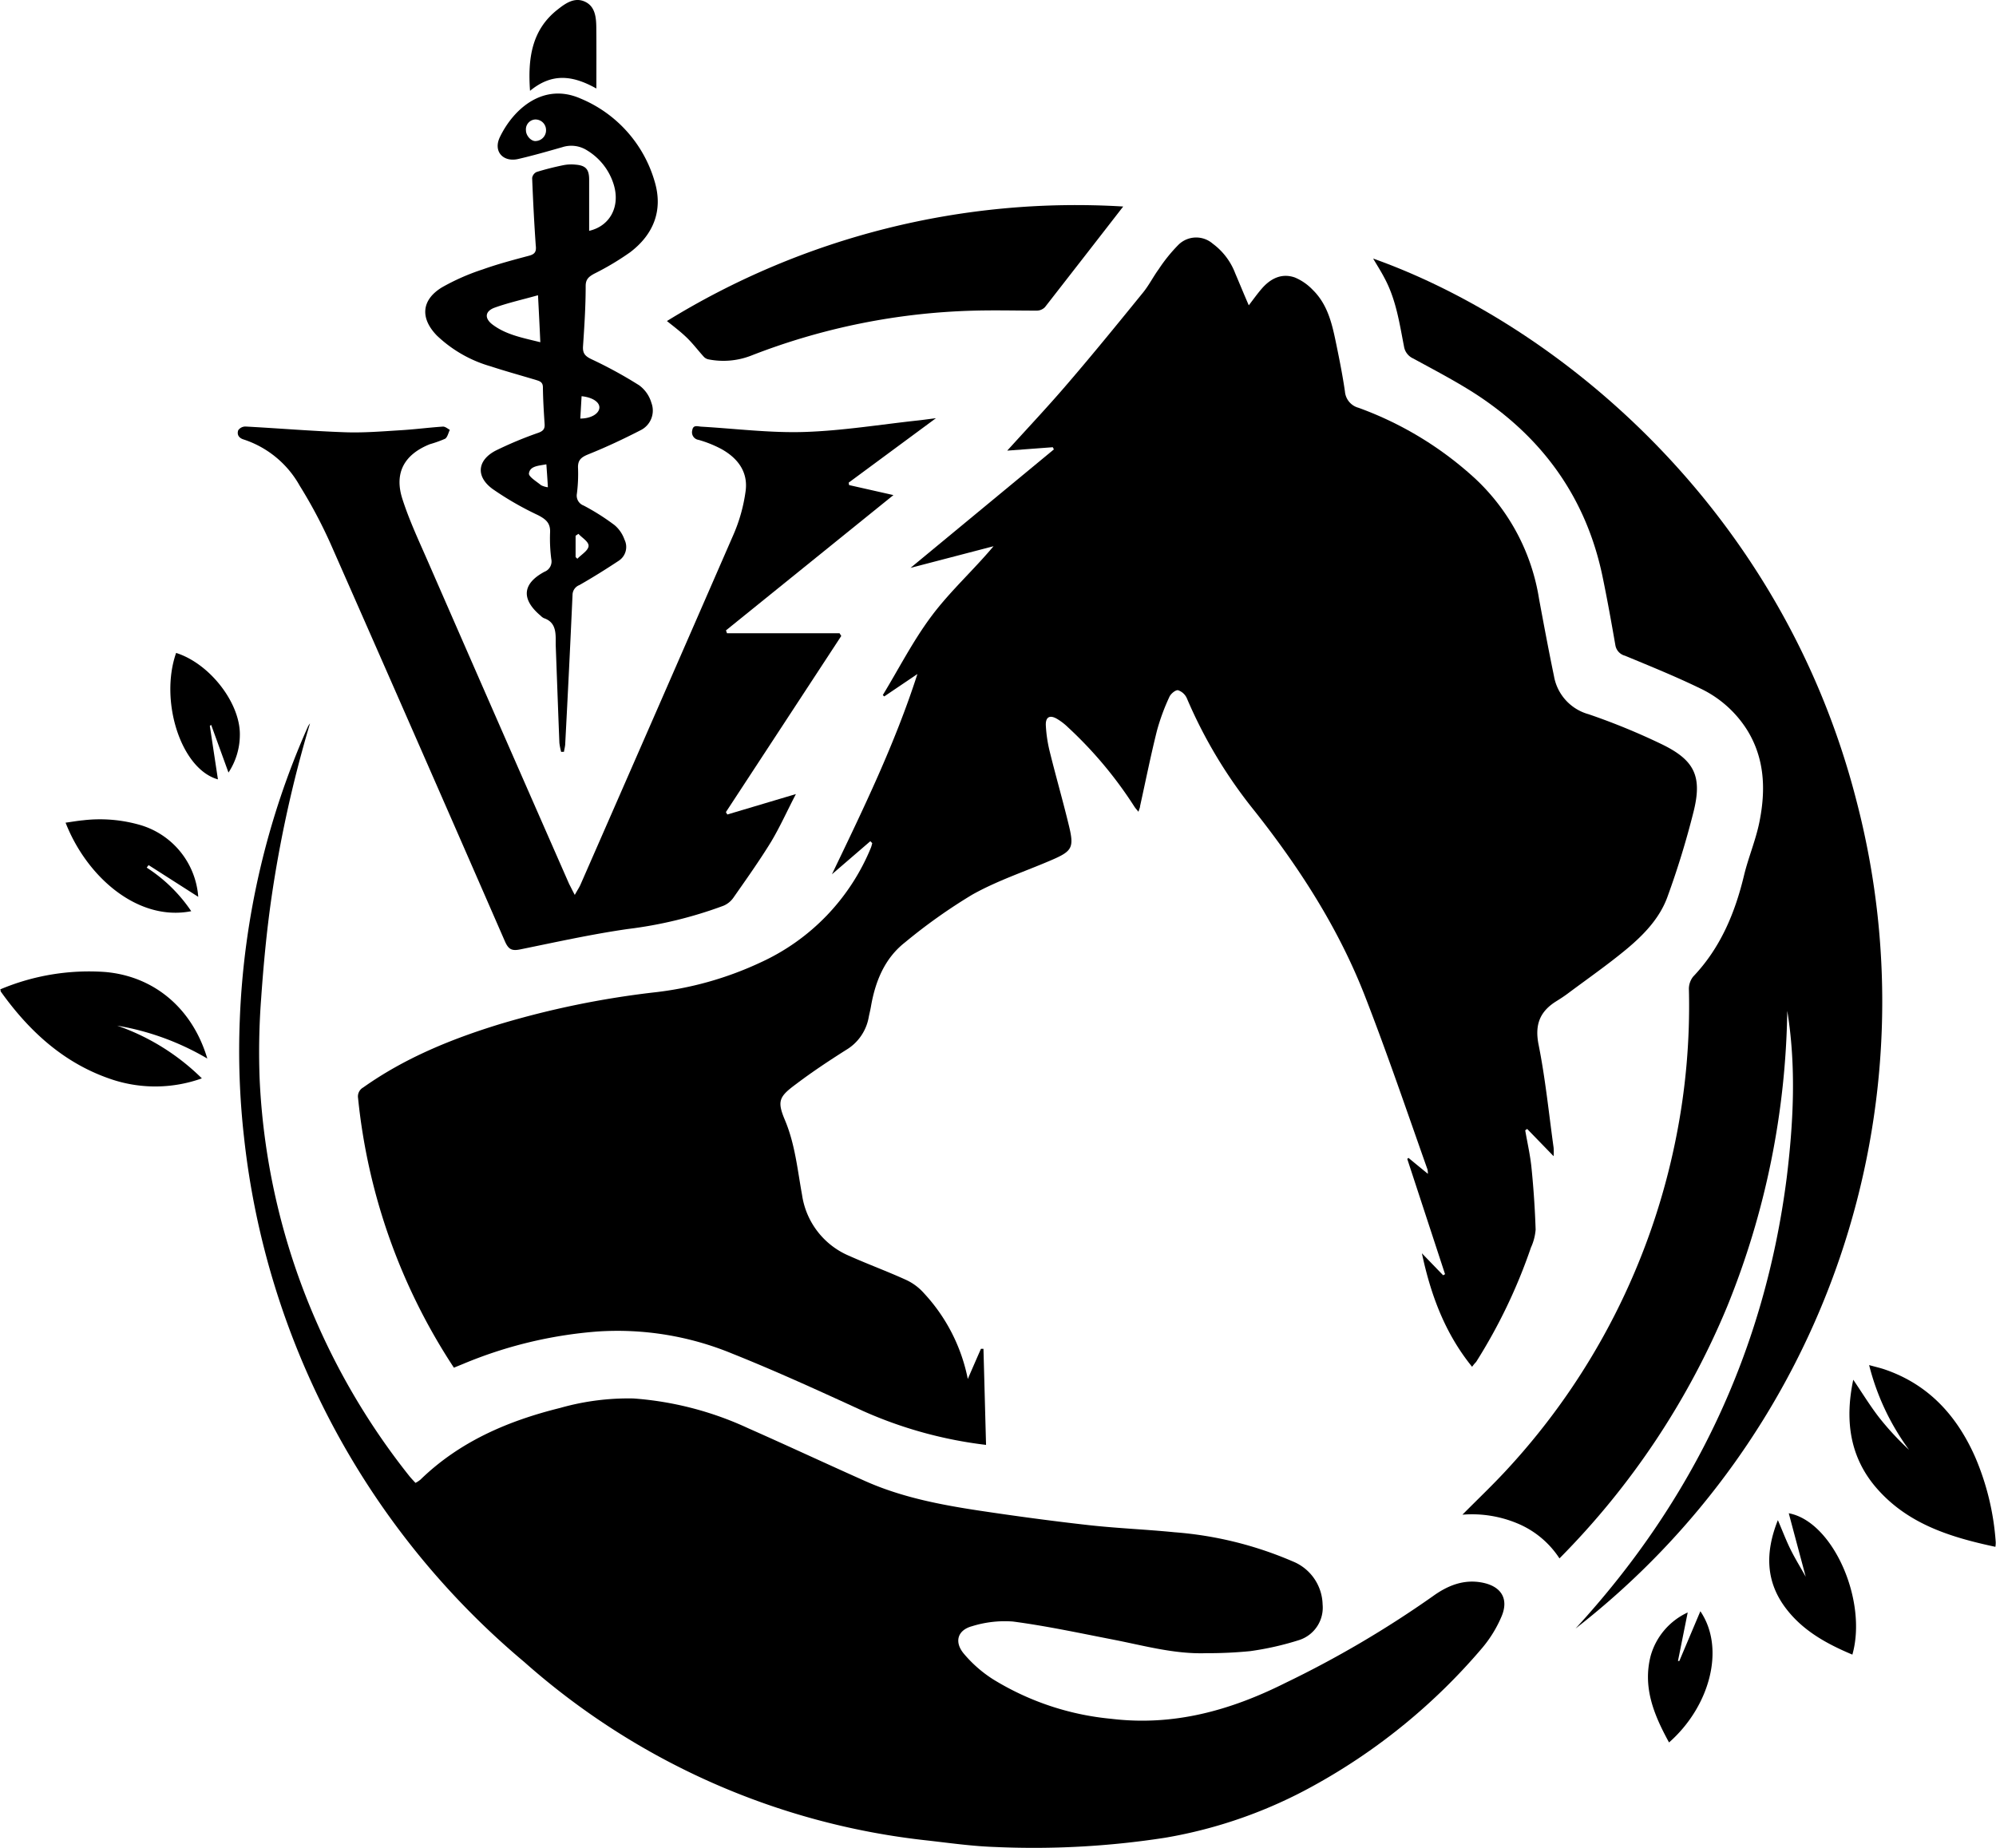 <svg xmlns="http://www.w3.org/2000/svg" viewBox="0 0 293.09 271.39"><g data-name="Layer 2"><g data-name="Layer 1"><path d="M216.16 200.73c-4-4.93-6.08-10.6-7.37-16.67l3.12 3.23.28-.16-5.55-16.93.18-.15c.9.75 1.81 1.49 2.85 2.34a3.29 3.29 0 0 0-.06-.64c-3-8.48-5.89-17-9.17-25.43-3.89-10-9.64-18.9-16.26-27.27a69.94 69.94 0 0 1-9.9-16.49 2.18 2.18 0 0 0-1.29-1.19c-.37-.07-1.09.52-1.29 1a31.23 31.23 0 0 0-1.81 4.92c-.92 3.67-1.66 7.38-2.48 11.08 0 .23-.13.46-.24.85-.25-.32-.45-.52-.6-.76a59.68 59.68 0 0 0-9.74-11.64 8.64 8.64 0 0 0-1.51-1.18c-1.13-.71-1.82-.39-1.75.93a20.45 20.45 0 0 0 .59 3.88c.89 3.6 1.92 7.17 2.79 10.77.8 3.29.5 3.78-2.59 5.11-3.88 1.67-7.93 3-11.61 5.07a80.79 80.79 0 0 0-9.86 7c-3 2.35-4.36 5.73-5 9.41-.09.55-.24 1.09-.34 1.64a7 7 0 0 1-3.32 4.75c-2.49 1.58-5 3.24-7.32 5-2.54 1.87-2.83 2.51-1.63 5.35 1.47 3.52 1.82 7.25 2.49 10.92a11.52 11.52 0 0 0 7 9c2.73 1.22 5.54 2.25 8.26 3.49a7.92 7.92 0 0 1 2.63 1.95 25.87 25.87 0 0 1 6.45 12.61c.64-1.48 1.28-2.95 1.93-4.43h.37c.13 4.67.25 9.34.38 14.11a62.39 62.39 0 0 1-18.11-5c-6.34-2.91-12.69-5.82-19.17-8.41a44.15 44.15 0 0 0-19.81-3.24 63.53 63.53 0 0 0-19.7 4.76l-1.35.55a88 88 0 0 1-14.07-39.58 1.51 1.51 0 0 1 .75-1.57c6.13-4.35 13-7.14 20.11-9.32a131.53 131.53 0 0 1 22.48-4.63 49.77 49.77 0 0 0 15.73-4.4 31.77 31.77 0 0 0 16.24-16.88c.08-.21.13-.43.19-.65l-.28-.29-5.64 4.86c4.61-9.6 9.24-19.13 12.55-29.41l-4.87 3.29-.21-.2c2.37-3.9 4.45-8 7.19-11.65s6.1-6.67 9.07-10.21L133.7 83.4 154.75 66l-.16-.32-6.69.5c3.08-3.4 6.11-6.61 9-10 3.72-4.33 7.33-8.77 10.93-13.2.88-1.08 1.51-2.35 2.33-3.47a23.31 23.31 0 0 1 2.92-3.6 3.71 3.71 0 0 1 5-.12 9.66 9.66 0 0 1 3.29 4.33c.64 1.5 1.25 3 2 4.72.69-.9 1.25-1.69 1.88-2.42 1.29-1.5 2.92-2.35 4.88-1.67a7.76 7.76 0 0 1 2.62 1.81c2.33 2.27 2.92 5.33 3.54 8.35.45 2.19.88 4.38 1.2 6.59a2.7 2.7 0 0 0 2 2.39 51 51 0 0 1 17.21 10.48A30.74 30.74 0 0 1 226 88c.7 3.76 1.4 7.52 2.18 11.27a7.06 7.06 0 0 0 5.08 5.62 97.05 97.05 0 0 1 10.73 4.4c4.86 2.35 6 4.74 4.67 10a125.74 125.74 0 0 1-3.82 12.44c-1.14 3.14-3.48 5.56-6 7.66-2.76 2.29-5.72 4.35-8.6 6.5-.57.43-1.18.82-1.79 1.2-2.36 1.5-3.1 3.43-2.53 6.31 1 5 1.51 10.1 2.21 15.15a8.61 8.61 0 0 1 0 1.25l-3.88-4-.29.2c.32 1.86.75 3.71.93 5.58q.45 4.47.6 9a7.77 7.77 0 0 1-.69 2.64 79.37 79.37 0 0 1-8.05 16.8c-.17.17-.35.38-.59.71Z"/><path d="M45.52 106.24A180.4 180.4 0 0 0 39.84 132c-.7 4.89-1.16 9.82-1.5 14.74a104.19 104.19 0 0 0-.21 11.85 100.07 100.07 0 0 0 8.49 35.89 101.74 101.74 0 0 0 13.49 22.3c.27.33.57.65.9 1a4.28 4.28 0 0 0 .72-.47c5.77-5.61 12.86-8.64 20.53-10.54A36.69 36.69 0 0 1 93 205.38a48.25 48.25 0 0 1 16.83 4.36c5.77 2.55 11.48 5.22 17.25 7.79 5.33 2.37 11 3.46 16.75 4.33 5.32.8 10.65 1.52 16 2.12 4.2.47 8.42.63 12.63 1.05a54.15 54.15 0 0 1 17.34 4.27 7 7 0 0 1 4.41 6.33 5 5 0 0 1-3.44 5.23 43.13 43.13 0 0 1-7.2 1.63 62.88 62.88 0 0 1-6.45.3c-4.69.16-9.16-1.12-13.7-2-4.88-.95-9.76-2-14.69-2.65a16.17 16.17 0 0 0-6 .69c-2.11.57-2.64 2.28-1.23 4a18.79 18.79 0 0 0 4.28 3.77 40.23 40.23 0 0 0 17.42 5.83c9.14 1.1 17.47-1.23 25.52-5.26a152.82 152.82 0 0 0 21.67-12.74c2.13-1.54 4.51-2.55 7.29-2s3.91 2.4 2.79 5a18.11 18.11 0 0 1-2.8 4.56 88.34 88.34 0 0 1-24.64 20.18 68.72 68.72 0 0 1-21.92 7.72 125.89 125.89 0 0 1-25.06 1.36c-3.26-.11-6.51-.57-9.75-.94A106.41 106.41 0 0 1 77 244.1 117.11 117.11 0 0 1 35.83 167a113.11 113.11 0 0 1-.61-17.45 117 117 0 0 1 10-42.85 3 3 0 0 1 .3-.46ZM231.35 239.17c17.28-18.8 27.75-40.79 31-66.15 1-8.17 1.42-16.36.09-24.56a119.68 119.68 0 0 1-8.82 43.41 115.17 115.17 0 0 1-24.63 37 13.58 13.58 0 0 0-6.25-5.17 17.26 17.26 0 0 0-8-1.25c2.36-2.38 4.62-4.52 6.71-6.81a100.6 100.6 0 0 0 24.63-48.41 98.69 98.69 0 0 0 1.92-21.8 2.92 2.92 0 0 1 .62-2c4-4.2 6.15-9.34 7.48-14.91.64-2.63 1.72-5.16 2.25-7.8.94-4.67.81-9.29-1.81-13.52a16.45 16.45 0 0 0-6.93-6.12c-3.58-1.74-7.29-3.24-11-4.78a1.92 1.92 0 0 1-1.41-1.54c-.59-3.38-1.19-6.75-1.89-10.11-2.4-11.52-8.77-20.34-18.54-26.73-3-1.94-6.14-3.57-9.25-5.27a2.33 2.33 0 0 1-1.36-1.78c-.66-3.38-1.16-6.87-2.86-10.03-.52-1-1.12-1.93-1.67-2.87 27.05 9.63 60 36.61 71 79.75a116.65 116.65 0 0 1-41.28 121.45Z"/><path d="M84.4 131.43c.38-.69.64-1.07.83-1.49q11.28-25.74 22.5-51.49a24.11 24.11 0 0 0 1.75-6.29c.4-2.85-1.15-4.89-3.58-6.23a17.05 17.05 0 0 0-3.32-1.33 1.12 1.12 0 0 1-.93-1.4c.13-.88.83-.56 1.33-.54 5 .29 10.11.94 15.15.78 5.6-.18 11.17-1.1 16.75-1.7.74-.08 1.47-.19 2.55-.32l-12.81 9.46.06.36 6.51 1.47-24.59 19.87.15.42h16.53l.25.4-16.94 25.87.21.35 10.07-3c-1.3 2.49-2.33 4.81-3.64 7-1.73 2.82-3.66 5.53-5.56 8.25a3.37 3.37 0 0 1-1.44 1.15 61.62 61.62 0 0 1-14 3.41c-5.32.76-10.58 1.93-15.84 3-1.23.25-1.71 0-2.22-1.12Q61.39 109 48.51 79.79A71.42 71.42 0 0 0 44 71.32a14.64 14.64 0 0 0-8.23-6.78c-.72-.22-1-.73-.79-1.35a1.29 1.29 0 0 1 1.07-.55c4.86.26 9.71.67 14.57.84 2.7.1 5.42-.12 8.12-.29 2.11-.12 4.21-.4 6.31-.54.34 0 .7.31 1 .48-.22.45-.34 1.09-.7 1.31a18 18 0 0 1-2.24.8c-3.78 1.52-5.27 4.25-4 8.11 1 3.1 2.4 6.08 3.71 9.08q10.35 23.71 20.76 47.41c.23.43.42.84.82 1.59Z"/><path d="M82.4 110.42a8.8 8.8 0 0 1-.26-1.32c-.19-4.79-.36-9.58-.54-14.37v-.84c0-1.39-.21-2.6-1.75-3.11a1.79 1.79 0 0 1-.47-.36c-2.87-2.41-2.7-4.7.57-6.45a1.62 1.62 0 0 0 1-1.86 23.4 23.4 0 0 1-.18-3.83c.09-1.42-.56-2-1.78-2.63a45.65 45.65 0 0 1-6.62-3.81c-2.53-1.82-2.32-4.24.43-5.67a55.79 55.79 0 0 1 6.28-2.62c.69-.26.94-.57.89-1.28-.12-1.8-.23-3.59-.25-5.39 0-.78-.49-.91-1-1.07-2.21-.67-4.45-1.28-6.64-2a19 19 0 0 1-7.93-4.53c-2.47-2.54-2.29-5.23.75-7.08a32.52 32.52 0 0 1 6-2.64c2.21-.79 4.49-1.39 6.77-2 .88-.23 1.11-.61 1-1.5-.23-3.3-.4-6.61-.53-9.92a1.16 1.16 0 0 1 .65-.88c1.29-.4 2.61-.73 3.93-1a6 6 0 0 1 1.79-.08c1.51.12 2 .69 2 2.21v7.51c3-.68 4.57-3.48 3.64-6.69a8.92 8.92 0 0 0-3.92-5.11 4.3 4.3 0 0 0-3.68-.48c-2.14.61-4.29 1.23-6.46 1.73s-3.7-1.07-2.7-3.19c2-4.18 6.4-8.07 11.83-5.7a18.85 18.85 0 0 1 10.91 12.2c1.26 4.21-.15 7.76-3.59 10.38a40.11 40.11 0 0 1-5.33 3.18C86.47 40.64 86 41 86 42c0 3-.19 5.9-.39 8.85-.07 1.05.31 1.46 1.25 1.91a64.14 64.14 0 0 1 7 3.83 4.88 4.88 0 0 1 1.79 2.57 3.22 3.22 0 0 1-1.54 4c-2.51 1.29-5.07 2.5-7.69 3.55-1.09.44-1.61.86-1.54 2.09a22.87 22.87 0 0 1-.17 3.7 1.56 1.56 0 0 0 1 1.75 33.3 33.3 0 0 1 4.53 2.87 4.91 4.91 0 0 1 1.46 2.13 2.42 2.42 0 0 1-.84 3.1c-1.89 1.25-3.82 2.46-5.79 3.58a1.56 1.56 0 0 0-1 1.44q-.49 10.9-1.07 21.79c0 .42-.13.83-.19 1.25ZM79 43.36c-2.27.64-4.36 1.1-6.36 1.82-1.45.53-1.53 1.58-.3 2.5 2 1.5 4.44 1.94 7 2.58-.1-2.26-.21-4.44-.34-6.9Zm-.45-25.81a1.45 1.45 0 0 0-1.32 1.59c0 .8.79 1.67 1.49 1.57a1.58 1.58 0 0 0 1.46-1.63 1.55 1.55 0 0 0-1.62-1.53Zm6.85 40.64-.19 3.28c1.56 0 2.72-.7 2.8-1.55s-1.01-1.57-2.6-1.73Zm-5.18 10c-1.12.22-2.39.23-2.55 1.33-.07.49 1.12 1.19 1.78 1.74a3.13 3.13 0 0 0 1 .3c-.06-1.15-.14-2.2-.22-3.33Zm4.72 10.21-.42.28v3.13l.26.25c.58-.61 1.55-1.17 1.64-1.83s-.95-1.23-1.48-1.83ZM97.93 47.15a114.41 114.41 0 0 1 67-16.82q-5.73 7.39-11.49 14.78a1.7 1.7 0 0 1-1.21.51c-3 0-6.07-.08-9.11 0a96.68 96.68 0 0 0-32.88 6.63 11.24 11.24 0 0 1-6.19.53 1.28 1.28 0 0 1-.7-.38c-.83-.91-1.58-1.91-2.46-2.77S99 48 97.93 47.15ZM293 227.17c-6.7-1.43-13-3.39-17.6-8.8-3.88-4.59-4.48-10-3.27-15.74 1.27 1.87 2.41 3.74 3.73 5.46a41.38 41.38 0 0 0 4.46 4.83 35.64 35.64 0 0 1-5.86-12.44c.82.23 1.54.39 2.23.62 6.43 2.18 10.6 6.73 13.3 12.79a38.34 38.34 0 0 1 3.06 12.6 3.82 3.82 0 0 1-.05.68ZM30.44 155.46a38.79 38.79 0 0 0-13.23-4.83 33.17 33.17 0 0 1 12.43 7.74 20.24 20.24 0 0 1-13 .23c-7.1-2.3-12.31-7.07-16.54-13 0-.05 0-.14-.06-.3a33.55 33.55 0 0 1 15.42-2.55c7.19.63 12.8 5.36 14.98 12.71ZM29.11 131.71l-7.29-4.66-.28.37a22.65 22.65 0 0 1 6.54 6.4c-7.81 1.54-15.33-5-18.45-13 .88-.12 1.72-.27 2.56-.35a21.31 21.31 0 0 1 8.18.63 11.9 11.9 0 0 1 8.74 10.61ZM272 243c-3.76-1.58-7.2-3.47-9.69-6.7-3.09-4-3.12-8.34-1.25-13.05.67 1.55 1.19 2.94 1.84 4.26s1.42 2.57 2.25 4.05c-.86-3.22-1.66-6.19-2.49-9.32 6.49 1.2 11.59 12.83 9.34 20.76ZM245.08 255.9c-2.22-4.05-3.9-8.1-2.69-12.75a10 10 0 0 1 5.43-6.34l-1.43 7.13h.2l3.09-7.31c3.74 5.52 1.32 14.07-4.6 19.27ZM30.81 106.6l1.19 7.86c-5.45-1.52-8.6-11.55-6.14-18.57 4.92 1.55 9.4 7.32 9.36 12a10.1 10.1 0 0 1-1.67 5.57l-2.54-7ZM87.57 13c-3.57-2-6.57-2.27-9.74.34-.34-4.76.23-9 4.13-12C83.12.42 84.42-.44 85.9.25S87.54 2.51 87.56 4c.03 3 .01 6 .01 9Z"/></g></g></svg>